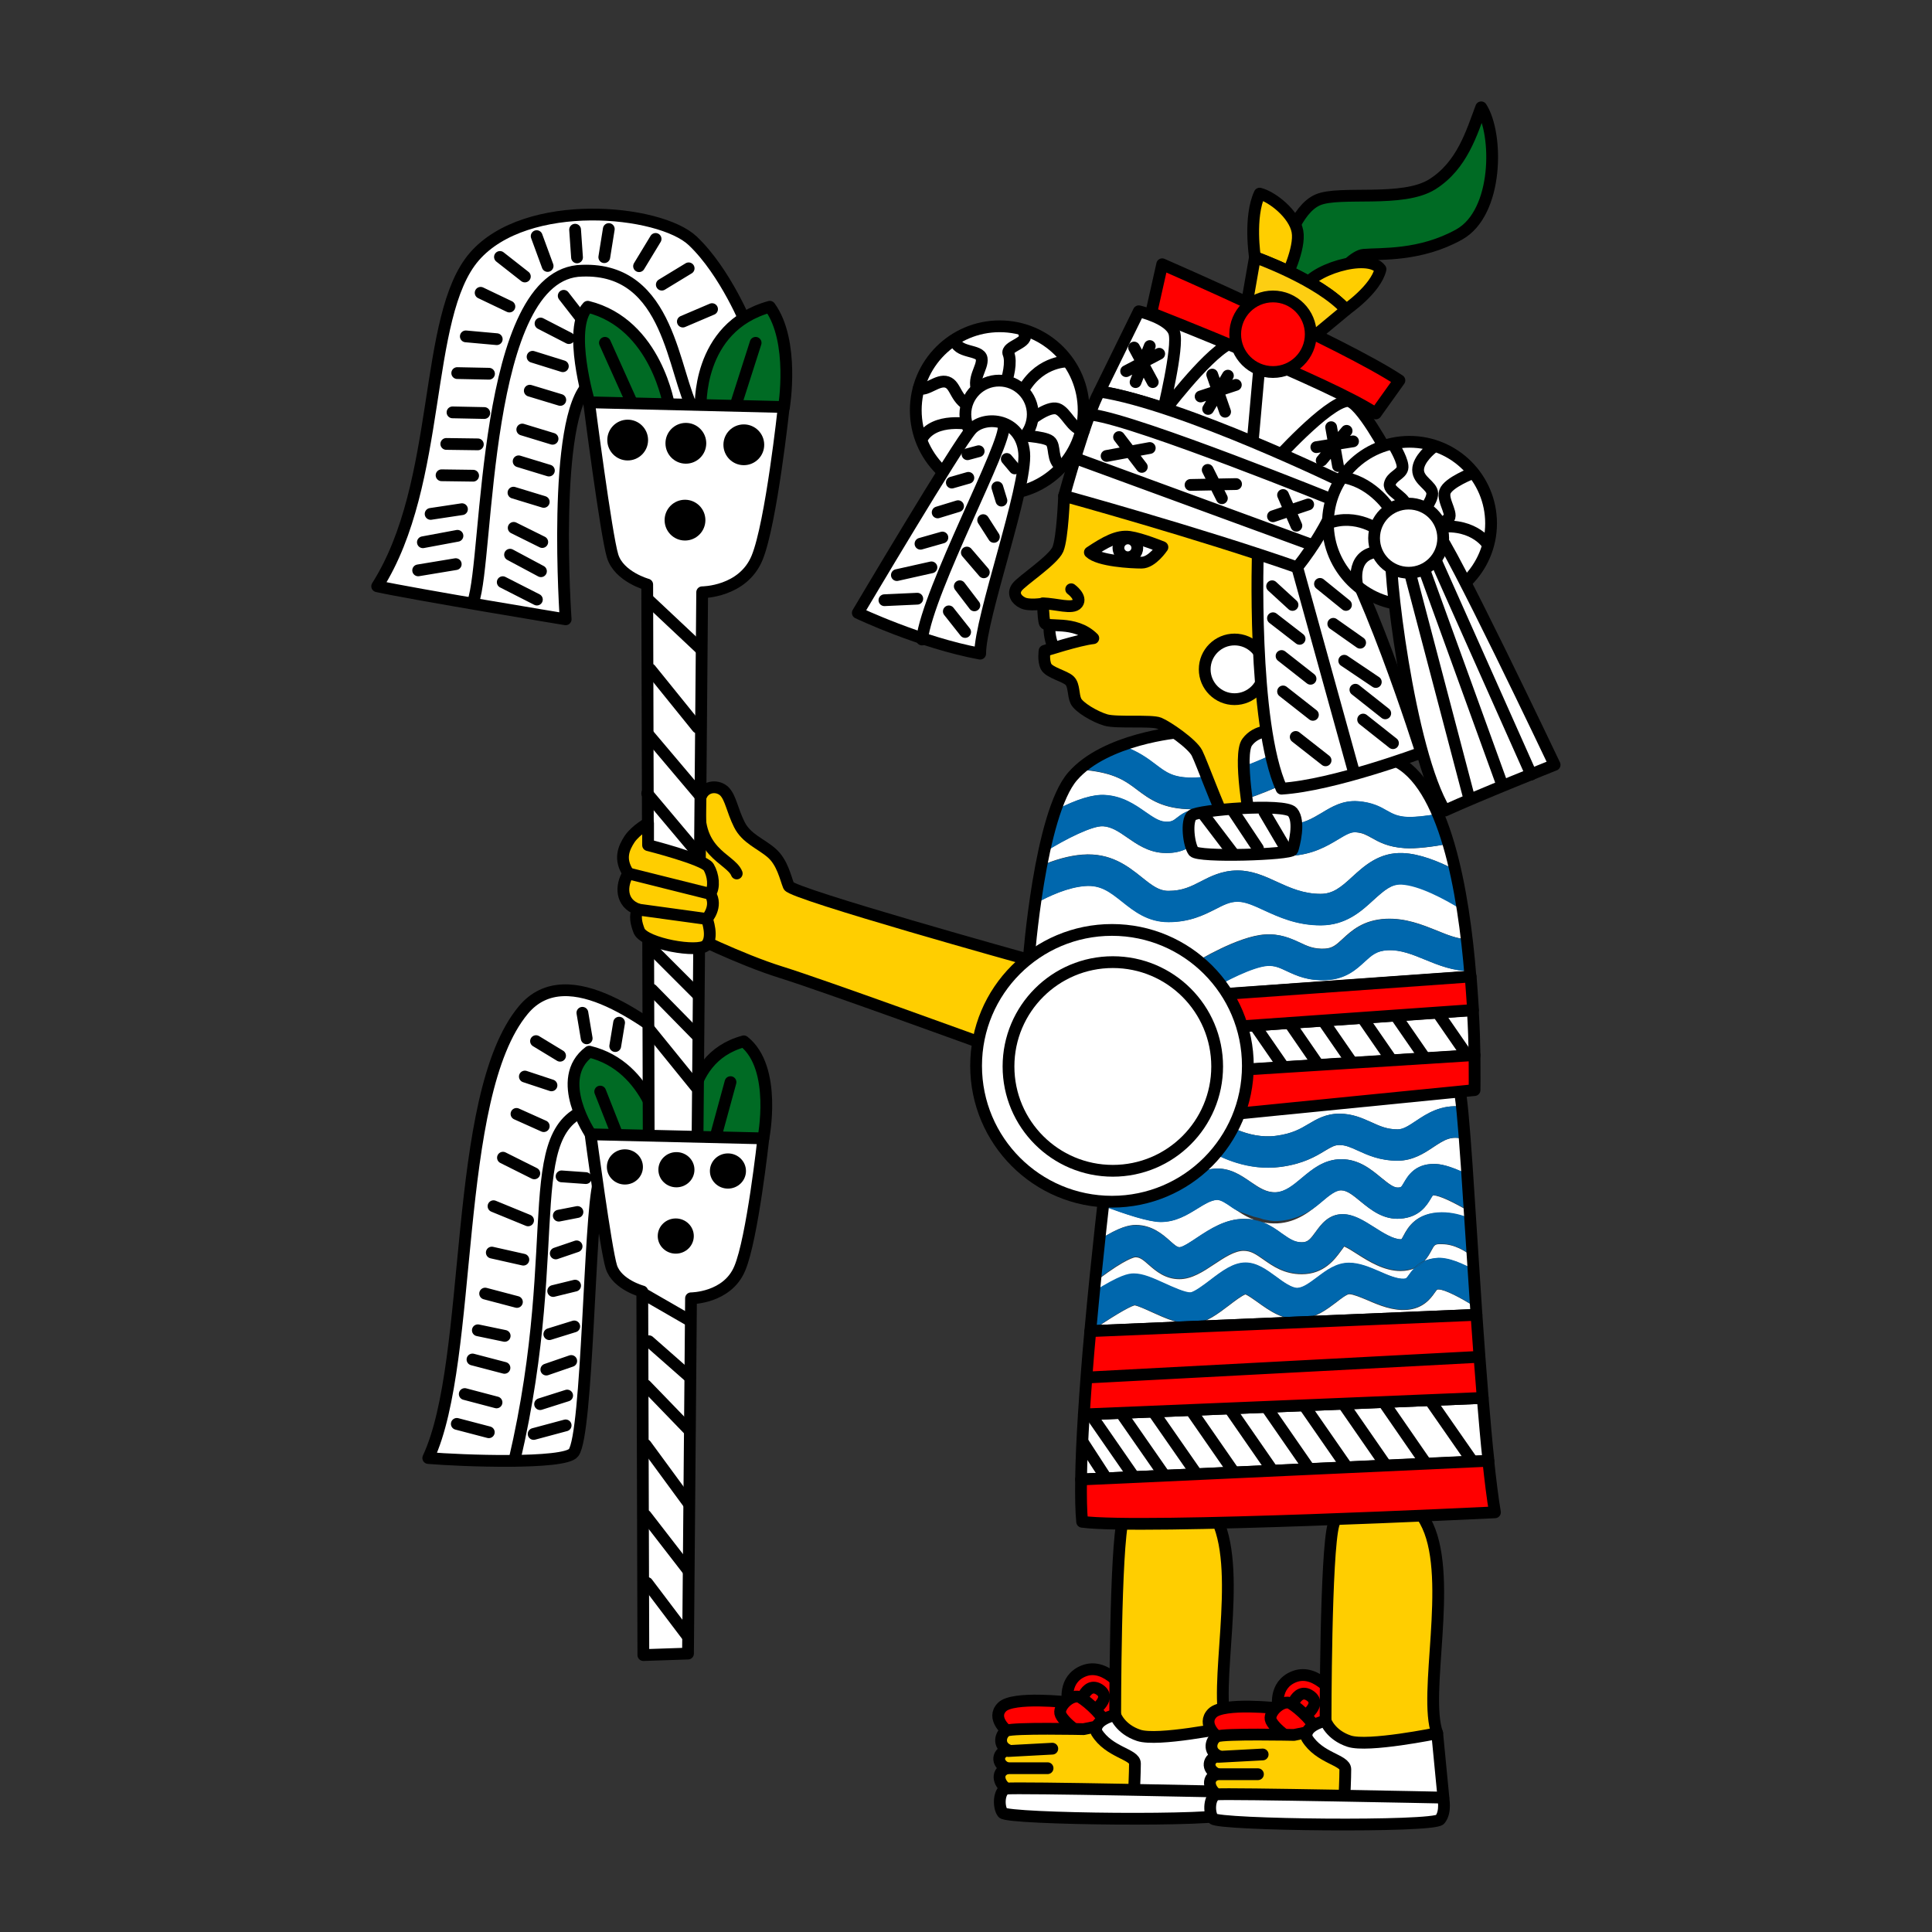 <svg version="1.1" id="Calque_1" xmlns="http://www.w3.org/2000/svg" x="0" y="0" viewBox="0 0 900 900" style="enable-background:new 0 0 900 900" xml:space="preserve"><rect x="0" y="0" width="900" height="900" fill="#333333" stroke="none"/><style>.st0{fill:#fff}.st1{fill:#0067ad}.st2,.st3,.st4,.st6,.st8{fill:none;stroke:#000;stroke-width:5.485;stroke-linecap:round;stroke-linejoin:round}.st3,.st4,.st6,.st8{fill:#fff}.st4,.st6,.st8{fill:#006b24}.st6,.st8{fill:#ffce00}.st8{fill:red}</style><path class="st0" d="M531.8 408.6c5.1 4.1 8.2 6.4 12.5 6.4 6.4 0 10.4-2 15.1-4.4 4.6-2.4 9.9-5.1 17.1-5.1 6.9 0 12.8 2.7 18.4 5.3 6 2.8 12.2 5.6 20.3 5.6 5.7 0 9.4-3 14.8-8 5.6-5.1 12.6-11.5 23.6-11 7.6.3 16.4 3.8 24.2 7.7-1-4.1-2-8.1-3.1-12-7.4 1.4-15.2 2.4-20.4 2-7.8-.5-12-2.9-15.4-4.8-2.6-1.4-4.1-2.3-7.4-2.6-2.4-.2-4.5 1-8.3 3.4-5 3-11.8 7.1-22.3 7.6-11.2.5-23.4-2.7-32.2-5.1-3.7-1-8.3-2.2-9.8-2.2-.3 0-.4 0-1.8 1.1-2.6 2-7 5.4-15.6 4.8-6.9-.5-12-4.1-16.5-7.2-3.8-2.7-7.2-5-11.2-5.2-4.8-.3-17 5.6-27.6 12.2-.4 2-.8 4.1-1.2 6.1 6.1-2.6 12.7-4.6 19.2-5.1 13.2-1 21.2 5.4 27.6 10.5zM555.3 362.3c20.2 0 49.7-17 52.4-18.6.1 0 .6-.4 1.5-1-23.3-3.3-40.7-.8-40.7-.8l-19-.7s-13.2 1.1-27 6.2c7.6 2.6 12.1 6 16.1 9 4.8 3.5 8 5.9 16.7 5.9z"/><path class="st0" d="M514.8 370.4c8.1.5 13.9 4.6 18.6 7.8 3.5 2.4 6.3 4.4 9.2 4.6 3 .2 3.8-.4 5.6-1.8 2.1-1.6 5.3-4.1 10.7-4.1 3.4 0 7.7 1.1 13.6 2.7 8.4 2.2 18.8 5 27.8 4.6 6.7-.3 10.9-2.9 15.4-5.5 4.6-2.8 9.8-6 16.9-5.4 6.6.5 10.4 2.6 13.5 4.4 2.7 1.5 4.7 2.6 9.1 2.9 3.4.2 8.8-.4 14.6-1.4-5.1-12-11.7-21.1-20.1-24.9-7-3.2-14-5.6-20.8-7.5l-13 9.1c-.1.1-.3.2-.4.3-1.4.8-34.9 20.8-60.1 20.8-13.7 0-20-4.8-25.6-9-5.4-4.1-10.5-8-24.8-9.3-.6-.1-1.2-.2-1.8-.4-1.2 1.1-2.3 2.2-3.4 3.4-3.1 3.5-5.8 9.1-8.1 15.8 9.9-5.2 17.5-7.5 23.1-7.1zM639.9 419.2c-5.8 5.3-12.9 11.8-24.6 11.8-11.3 0-19.7-3.9-26.4-7-4.6-2.2-8.7-4-12.3-4-3.7 0-6.5 1.5-10.4 3.5-5.2 2.7-11.8 6-21.8 6-9.7 0-16-5.1-21.6-9.5-5.5-4.4-9.9-7.9-17.3-7.3-7.9.6-16.4 4.4-23.2 8.2-2.1 14.7-2.9 26.2-2.9 26.2l25.6 20.6 180.2-12.8c-.1-.8-.1-1.7-.2-2.6-8 .1-15-2.7-21.2-5.3-5.9-2.4-11.4-4.6-17.3-4.4-5.3.3-7.5 2.3-10.9 5.4-3.7 3.4-8.6 8-17.6 8.5-8.7.5-14.2-2.1-18.7-4.2-3.4-1.6-5.6-2.6-9-2.4-6.7.4-19.9 7.2-26.7 11.4-3.4 2.1-7.9 1-10.1-2.4s-1.1-7.9 2.4-10.1c2.1-1.3 20.9-12.7 33.3-13.5 7.1-.5 12.1 1.9 16.2 3.7 3.7 1.8 6.7 3.1 11.7 2.9 3.5-.2 5.2-1.6 8.4-4.6 4-3.7 9.5-8.8 20.1-9.3 9.2-.4 16.8 2.7 23.6 5.4 5 2.1 9.5 3.9 14.2 4.1-.5-4.6-1.2-9.2-1.9-13.7-8.6-5.3-20.5-11.6-28.5-12-4.7 0-7.9 2.7-13.1 7.4z"/><path class="st1" d="M653.6 397.4c-11-.5-18 5.9-23.6 11-5.4 5-9.1 8-14.8 8-8 0-14.3-2.9-20.3-5.6-5.7-2.6-11.6-5.3-18.4-5.3-7.2 0-12.5 2.7-17.1 5.1-4.6 2.4-8.6 4.4-15.1 4.4-4.3 0-7.4-2.3-12.5-6.4-6.4-5.1-14.4-11.4-27.5-10.4-6.5.5-13.1 2.5-19.2 5.1-1.2 6.1-2.1 12.1-2.9 17.7 6.8-3.8 15.4-7.6 23.2-8.2 7.4-.6 11.7 2.9 17.3 7.3 5.6 4.5 12 9.5 21.6 9.5 10 0 16.5-3.4 21.8-6 3.9-2 6.8-3.5 10.4-3.5 3.7 0 7.7 1.9 12.3 4 6.8 3.1 15.2 7 26.4 7 11.7 0 18.9-6.5 24.6-11.8 5.2-4.7 8.3-7.4 13.1-7.2 8 .4 19.9 6.6 28.5 12-1-6.4-2.2-12.7-3.6-18.8-7.7-4.2-16.6-7.6-24.2-7.9z"/><path class="st1" d="M513.9 384.9c4 .3 7.3 2.6 11.2 5.2 4.5 3.1 9.6 6.7 16.5 7.2 8.6.6 12.9-2.7 15.6-4.8 1.4-1.1 1.5-1.1 1.8-1.1 1.5 0 6.1 1.2 9.8 2.2 8.8 2.4 21 5.6 32.2 5.1 10.4-.5 17.3-4.6 22.3-7.6 3.9-2.3 6-3.5 8.3-3.4 3.3.2 4.8 1.1 7.4 2.6 3.4 1.9 7.6 4.3 15.4 4.8 5.3.3 13.1-.7 20.4-2-1.5-5-3.1-9.7-4.9-14-5.7 1-11.2 1.6-14.6 1.4-4.4-.3-6.4-1.4-9.1-2.9-3.1-1.8-6.9-3.9-13.5-4.4-7.1-.5-12.3 2.6-16.9 5.4-4.5 2.7-8.6 5.2-15.4 5.5-9 .4-19.4-2.4-27.8-4.6-5.9-1.6-10.2-2.7-13.6-2.7-5.3 0-8.6 2.4-10.7 4.1-1.8 1.4-2.6 2-5.6 1.8-2.9-.2-5.7-2.2-9.2-4.6-4.7-3.3-10.5-7.3-18.6-7.8-5.6-.4-13.2 1.9-23.1 7-2 6-3.8 12.8-5.3 19.8 10.3-6.5 22.6-12.5 27.4-12.2zM637.8 340.5c3.3-2.3 4.1-6.9 1.8-10.2-2.3-3.3-6.9-4.1-10.2-1.8 0 0-15.3 10.7-20.2 14.2 6.2.9 12.8 2.2 19.7 4.1l8.9-6.3z"/><path class="st1" d="M529.8 367.9c5.6 4.2 11.9 9 25.6 9 25.1 0 58.7-19.9 60.1-20.8.1-.1.3-.2.4-.3l13-9.1c-6.8-1.9-13.5-3.2-19.7-4.1-.9.6-1.4 1-1.5 1-2.6 1.5-32.1 18.6-52.4 18.6-8.8 0-12-2.4-16.7-6-3.9-3-8.5-6.4-16.1-9-6.9 2.5-13.9 6.1-19.4 10.9.6.2 1.2.4 1.8.4 14.3 1.4 19.4 5.3 24.9 9.4zM645.7 428.1c-10.6.5-16.1 5.6-20.1 9.3-3.3 3.1-4.9 4.4-8.4 4.6-5 .3-8-1.1-11.7-2.9-4-1.9-9-4.2-16.2-3.7-12.4.8-31.2 12.2-33.3 13.5-3.4 2.1-4.5 6.6-2.4 10.1 2.1 3.4 6.6 4.5 10.1 2.4 6.8-4.2 20-10.9 26.7-11.4 3.4-.2 5.6.8 9 2.4 4.5 2.1 10 4.7 18.7 4.2 9-.5 13.9-5.1 17.6-8.5 3.4-3.1 5.6-5.2 10.9-5.4 6-.3 11.5 2 17.3 4.4 6.2 2.5 13.2 5.4 21.2 5.3-.4-4.8-.9-9.7-1.5-14.7-4.6-.3-9.1-2.1-14.2-4.1-6.9-2.8-14.6-5.9-23.7-5.5z"/><path class="st2" d="M649.6 354.2c-40.2-18.3-81.2-12.4-81.2-12.4l-19-.7s-34.4 2.9-49.7 20.5c-15.4 17.6-20.5 85.6-20.5 85.6l25.6 20.6L685 455c-3.2-40.2-12-90.2-35.4-100.8z"/><path class="st3" d="m546.5 140-19 57 91.4 35.8 17.6-52.6z"/><path class="st4" d="M598.5 116.5s5.1-19 15.4-23.4c10.2-4.4 39.5 1.5 53.4-7.3C681.2 77 685.6 61.7 690 50c8 12.4 8 49-10.2 59.2s-36.6 8.8-44.6 9.5c-8 .7-25.6 26.3-25.6 26.3l-19-8.8 7.9-19.7z"/><path class="st3" d="M490.2 288.4c-3.7 4.4 1.5 16.1 1.5 16.1l23.4.7-4.4-19.7s-16.8-1.5-20.5 2.9zM522.6 482l23 18.5 141.3-8.9c-.1-5.9-.3-13.1-.8-21L522.6 482z"/><path d="m511.1 544.9 6 2.4 2-3.7c-2.7.4-5.4.8-8 1.3z" style="fill:none"/><path class="st1" d="M499 539.9c-3.7-1.6-8 .1-9.6 3.8-.7 1.6-.8 3.4-.3 5 6.9-1.2 14.4-2.5 22-3.8-4.1-1.6-8.2-3.3-12.1-5z"/><path class="st6" d="M479.3 447.1s-110.4-30.7-111.9-34.4-2.9-11-8-15.4-11.7-6.6-15-13.2-4-12.4-6.9-15.4c-2.9-2.9-8.8-2.9-11 2.2-2.2 5.1-14.6 15.4-14.6 15.4l8 48.3s24.9 12.4 43.9 18.3 95.1 33.6 95.1 33.6l20.4-39.4z"/><path class="st2" d="M343.2 406.9c-2.9-7.3-20.5-9.5-16.8-35.8"/><path class="st3" d="M348.3 152.4s-10.2-25.6-25.6-40.2-77.5-20.5-101.7 7.3-14.6 105.3-45.3 153.6c16.8 3.7 87.8 15.4 87.8 15.4s-6.6-94.3 11-109.7c17.6-15.4 57.8 55.6 57.8 55.6l16-82z"/><path class="st2" d="M323.5 191.9c-10.2-17.6-11-67.3-52.3-65.8-46.8.7-43.5 134.6-50.8 154.3M194.8 265.7l17.5-2.9M197 252.6l16.1-3M200.6 239.4l14.6-2.2M205.7 221.4l14.7.2M207.9 206.8l14.7.2M210.8 192.1l14.8.3M213 173.8l14.8.3M217 156.7l14.4 1.3M223.9 136.4l13.4 6.4M232.9 119.7l11.6 9.1M250.1 279.3l-15.9-8.1M252 266.1l-14.4-7.7M252.6 252.5l-13.3-6.6M253.3 233.8l-14.1-4.3M255.7 219.2l-14.1-4.3M257.4 204.4l-14.1-4.3M261 186.3l-14.2-4.3M262.2 170.6l-14.1-4.4M265 157.5l-13.2-6.8M271.7 149.5l-9.1-11.7M250 110l5.1 13.9M267.9 107l.9 12.9M283.6 106.7l-2.1 13.1M305.4 111.3l-7.7 12.7M320.8 125l-12.5 7.6M331.7 144l-13.6 5.8M279.8 567.3 298 597M341.5 559.3l-5.7 31.4"/><path class="st3" d="M337.5 553.2s-3.2-52.6-18.4-63.7c-15.2-11.1-54.4-44.1-75.3-19-33.6 40.2-22.8 162.7-44.3 208.7 15.2 1.3 63.6 3.1 67.7-2.5 6.6-8.8 7.3-109.7 11.7-125.8 13.6-15.5 58.6 2.3 58.6 2.3z"/><path class="st2" d="M320.2 590.8c-11-14.3-3.6-81.7-39.8-75.7-41.1 6-16.1 60-40.8 165.4M222.6 619.7l12.5 2.6M226 602.6l14.8 3.9M220.1 633.3l14.9 3.9M216.5 649.4l14.8 3.9M212.8 663.3l14.9 3.9M263.5 664l-14.9 4M264.2 650.1l-12.6 4M266.1 634l-11.6 4M267.5 617.9l-11.6 3.6M267.9 598.9l-10.2 2.5M268.6 580.6l-9.7 3.3M269 564.6l-8.7 1.7M272.9 548.8l-11.3-.8M229.1 583.5l14.7 3.3M229.9 561.9l16.1 6.6M240.6 518.9l12.7 5.7M244.5 501.5l12.4 4.1M249.7 485l11.2 6.8M248.9 546.6l-14.6-7.3M288.4 476.4l-1.8 10.9M271.3 471.8l2 11.9M295 522l-5.3 12.1M310.1 532.3l-11.3 6.7M321.9 547.8l-11.3 6.6"/><path class="st3" d="M624.8 226.2s-73.9-38-112.6-43.9l18.3-37.3s14.3 3.3 16.5 9.9c2.2 6.6-5.5 37.7-5.5 37.7s19.7-26.3 30.7-32.2c2.9-.7 14.6 8.8 14.6 8.8l-3.7 41.7 10.2 4.4s24.9-27.8 34.4-28.5c5.9 0 19 24.9 19 24.9l-13.9 19.7-8-5.2z"/><path class="st2" d="m529 178 6.6-16.8M528.3 161.9 537 178M524.6 172.9l15.4-8.1M562.8 190.5 572 175M564.7 174.5l6 17.3M559.3 184.7l16.4-5.4M615.7 214.5l11.6-13.8M620.1 199l3.2 18.1M613.2 208.3l17.1-2.7M303.7 502l18.3 27"/><path class="st6" d="M495.7 231s-.7 19.7-2.9 24.9c-2.2 5.1-16.8 14.6-19 17.6-2.2 2.9-.4 5.9 2.6 7.3 2.9 1.5 9.5.4 9.5.4s0 5.9.7 8.8 13.9-1.5 22.7 7.3c-6.6.7-22.7 5.9-22.7 5.9s-.7 4.4.7 7.3c1.5 2.9 8.8 4.4 11 6.6 2.2 2.2 1.5 6.6 2.9 9.5s8.8 7.3 13.9 8.8c5.1 1.5 21.2 0 24.9 1.5 3.7 1.5 15.4 9.5 17.6 13.9 2.2 4.4 10.2 26.3 13.2 31.4 2.9 5.1 11.7 1.5 11.7 1.5s-5.9-32.2-1.5-38c4.4-5.9 11.7-5.1 11.7-5.1l4.4-80.4-69.6-33.2-31.8 4z"/><path class="st2" d="M499 274.5s5.1 3.7 2.9 6.6c-2.2 2.9-10.2 0-16.1 0"/><circle class="st3" cx="575.1" cy="311.8" r="13.9"/><path class="st3" d="M507.7 257.3c7.2-4.8 12.9-8 18.5-7.2 5.6.8 15.3 4.8 15.3 4.8s-4.8 7.2-9.7 7.2c-4.8 0-20-.8-24.1-4.8z"/><circle class="st2" cx="525.4" cy="255.2" r="4.4"/><path class="st3" d="M586 255.5s-2.9 81.2 11 111.9c24.1-1.5 65.1-16.8 65.1-16.8s-27.1-86.3-46.8-110.4C595.5 216 586 255.5 586 255.5z"/><path class="st2" d="m630.6 359.3-26.3-95M592.6 273.1l9.5 8.7M593 288l12.4 9.6M597 305.6l13.5 10.6M597.7 322.1l13.9 10.9M603.6 343.3l13.9 10.9M614.9 272l12.1 9.8M621.1 290.6l12.5 8.8M626.2 307.8l14.7 9.9M635 335.2l13.9 11M631.4 321.3l13.9 11"/><path class="st3" d="M604.3 264.3C558.2 248.2 495.7 231 495.7 231s10.6-38.4 16.5-48.6c38.8 5.9 113.7 42.4 113.7 42.4s-4.8 18.3-21.6 39.5z"/><path class="st2" d="M509.2 193.3c21.2 2.9 113.4 40.2 113.4 40.2M501.9 213.8 611.6 254M515.5 212.4l20.1-3.7M521.3 203.6l10.6 13.9M593 240.5l16.4-5.5M597.7 230.6l6.2 14.3M554.6 225.9l21.2-.4M562.6 218.9l6.6 13.2"/><circle class="st3" cx="656.6" cy="243.8" r="38"/><path class="st2" d="M618.6 243.8c13.5-5.1 24.5 3.7 24.5 3.7s17.6 10.2 1.5 9.5c-16.1-.7-12.4 15.4-12.4 15.4M627 222.6c13.2 2.9 20.5 14.6 20.5 14.6M649.6 208s4.4 7.3 3.7 10.2c-.7 2.9-5.1 3.7-5.9 7.3s8.8 6.6 7.3 11M667.2 208.7s-6.6 5.1-6.6 10.2 6.6 7.3 6.6 11-5.1 9.5-5.1 9.5M673.8 242.3c4.4-1.5-2.2-8.8-.7-13.2 1.5-4.4 13.2-8.8 13.2-8.8M667.2 246c18.3-3.7 25.6 7.3 25.6 7.3"/><path class="st3" d="M673.1 377.6C656.2 349.8 646 262.1 648.2 254s16.1-9.5 21.2-5.9 54.8 108.2 54.8 108.2-35.1 14-51.1 21.3z"/><path class="st2" d="m699.4 364.5-42.4-117M684 370.3l-29.2-111.1M665.7 254l47.6 106.8"/><circle class="st3" cx="656.2" cy="250.7" r="16.1"/><path class="st3" d="M555.3 379.8c-2.9 2.6-1.5 13.9.7 16.8 2.2 2.9 45.3 1.5 46.1-.7.7-2.2 3.7-13.2 0-17.6-3.6-4.3-43.9-1-46.8 1.5z"/><path class="st2" d="m560.4 379.1 13.9 18.3M574.3 377.6l11.7 17.6M589 378.4l9.5 16.1"/><circle class="st3" cx="465.7" cy="191.1" r="39.1"/><path class="st2" d="M429.5 204.3c5.9-10.2 22.7-6.6 22.7-6.6s8.8-5.1.7-8c-8-2.9-7.3-10.2-11.7-11.7s-9.5 4.4-13.2 2.9M444.9 158.2c.7 6.6 11.7 4.4 12.4 8.8.7 4.4-5.1 9.5-1.5 16.1M477.1 155.3c2.9 4.4-8.8 5.9-7.3 9.5s0 11-2.2 16.1M475.6 183.8c7.3-15.4 21.2-15.4 21.2-15.4M479.3 196.3s8.8-7.3 13.2-5.9c4.4 1.5 6.6 9.5 12.4 10.2M474.1 202.8s12.1.4 15 2.6.4 9.1 5.5 12.1"/><circle class="st3" cx="465.4" cy="193" r="15.7"/><path class="st3" d="M452.6 199.9c-6.2 6.6-53 85.6-53 85.6s29.3 13.9 57 19c0-16.8 21.9-77.5 20.5-93.6-1.5-16.1-18.3-17.6-24.5-11z"/><path class="st2" d="M429.5 297.9c2.9-23.4 39.9-92.1 38-99.5M412 279.6l15.3-.7M417.8 267.9l16.1-3.6M428.8 253.3l10.2-2.9M436.8 238.7l9.5-2.9M449.6 294.4l-7.6-9.6M453.9 282l-6.8-8.9M458.3 266.6l-7.9-9.2M463 250.1l-5-7.8M443.4 224.8l7.7-2.2M464.6 227l1.9 6.2M469 213.8l3.7 4.4M450.7 211.6l5.2-1.4"/><path class="st6" d="M627 144.3c-12.4-13.9-42.4-24.5-42.4-24.5s-2.9-18.6 2.2-29.6c5.9 1.5 16.1 9.5 17.6 17.6 1.5 8-5.9 22.7-5.9 22.7s6.6 13.2 8.8 4.4 30-17.6 35.8-9.5c-2.2 9.4-16.1 18.9-16.1 18.9z"/><path d="m584.6 119.8-4.4 25.2 29.3 13.9 17.6-14.6c-12.6-13.9-42.5-24.5-42.5-24.5z" style="fill:#fdce12;stroke:#000;stroke-width:5.485;stroke-linecap:round;stroke-linejoin:round"/><path class="st8" d="m541.4 123.1-5.1 22.7s84.1 32.9 104.6 46.8l11-15.4c-26.4-17.5-110.5-54.1-110.5-54.1z"/><circle class="st8" cx="593" cy="155.7" r="17.6"/><path class="st4" d="M321.3 531s-5.3-37.7 25.2-45.9c15.7 12.4 9.1 45.2 9.1 45.2l-57.7 18.9-22.7-20.8s-17.6-25.8-.7-38.5c28.6 6.9 33.8 40.4 33.8 40.4l13 .7z"/><path class="st2" d="m279.6 508.5 10.1 25.6M340.3 504.1l-8 29.3"/><path class="st4" d="M326.4 190.4s-2.2-38 32.2-47.5c11.7 16.1 6.6 46.8 6.6 46.8l-65.1 21.9-25.6-24.1s-10.2-34.4-.7-44.6c32.2 8 38 46.8 38 46.8l14.6.7z"/><path class="st2" d="m281.8 159.7 16.1 35.8M352 159.7l-11 34.4"/><path class="st3" d="m301.5 272.3.7 261.8 22.7.7 2.2-258.9s19 0 25.6-16.1c6.6-16.1 12.4-70.2 12.4-70.2l-90.7-2.2s8 62.2 11 71.7c3 9.6 16.1 13.2 16.1 13.2z"/><circle cx="292.4" cy="205" r="9.5"/><circle cx="319.5" cy="206.5" r="9.5"/><circle cx="319.1" cy="242.3" r="9.5"/><circle cx="346.5" cy="207.2" r="9.5"/><path class="st2" d="m302.3 479.3 21.9 27M303.7 461l21.2 21.6M303 441.3l21.9 21.9M301.5 369.6l22.7 27M302.3 342.5l24.1 28.5M303 311.8l21.9 27.1M301.5 278.9l24.9 23.4"/><path class="st6" d="M301.9 383.5v10.2s26 6.6 28.2 10.2c2.2 3.7 2.9 9.5.7 12.4 3.7 5.9-1.5 11.7-1.5 11.7s3.3 8.8-.4 12.4-28.2-.7-31.1-6.6c-1.5-3.7-2.2-7.3-.7-10.2-8-2.9-8-11-4.4-16.8-4.4-6.6-2.2-11.7.7-16.1 3.1-4.3 8.5-7.2 8.5-7.2z"/><path class="st2" d="m292.8 406.9 38 9.5M297.2 423.7l32.1 4.4"/><path class="st3" d="m299.2 601.6.5 169.4 20.8-.7 1.4-165.5s16.9 0 22.7-13.9c5.9-13.9 11-60.6 11-60.6l-80.5-1.9s7.1 53.6 9.7 61.8c2.7 8.3 14.4 11.4 14.4 11.4z"/><ellipse cx="291.1" cy="543.6" rx="8.4" ry="8.2"/><ellipse cx="315.1" cy="544.9" rx="8.4" ry="8.2"/><ellipse cx="314.8" cy="575.8" rx="8.4" ry="8.2"/><ellipse cx="339.1" cy="545.5" rx="8.4" ry="8.2"/><path class="st2" d="m299.2 602.4 21 12.1M302.3 624.8l18.3 16.1M300.8 645.3l20.5 21.2M300.8 673.1l19.8 27M300.8 706l19.8 25.6M301.5 737.4l18.3 24.2M597 471.2l21.2 30.8M581.6 473.4l21.2 30.7M612.4 469.8l21.2 30.7M630.6 468.3l21.2 30.7M645.3 466.1l21.2 30.7M664.3 463.9l21.2 30.7"/><path class="st1" d="M517.1 547.3c-2-.8-4-1.5-6-2.4-7.5 1.3-15.1 2.6-22 3.8.6 2 2 3.7 4.1 4.6 3.9 1.7 12 5.2 20.7 8.5.8-6.8 1.2-10.8 1.2-10.8l2-3.7z"/><path class="st0" d="M666.8 582.6c-.7 1.3-1.7 3.1-3.2 4.8 1.8-.8 3.9-1.3 6.6-1.3 2.8 0 7.4.6 16.3 5.4-.1-2-.3-4-.4-6-3.4-2.7-8.6-5.9-14.4-5.9-3.3-.1-3.4.2-4.9 3zM667.5 556.8c-.3.3-.7 1-1 1.5-1.8 3.1-5.2 8.8-14.2 9.4-8 .6-13.8-4.2-18.5-8-3.4-2.8-6.3-5.2-9.1-5.2-2.7 0-5.6 2.5-9.1 5.4-5 4.2-11.3 9.5-20.5 10-2.4.1-4.7-.1-6.8-.5 3.5 1.4 6.3 3.4 8.8 5.2 3.7 2.6 5.9 4.1 9.3 4.1 2.7 0 3.9-1.3 6.5-4.9 2.4-3.3 5.9-8.2 12.5-8.2 5 0 9.7 2.9 14.6 6 4.2 2.7 9 5.7 12.5 5.7h.3c.3-.4.7-1.1 1-1.7 2-3.8 5.9-10.7 17.7-10.7 4.9 0 9.4 1.2 13.3 2.9-.1-1.1-.1-2.2-.2-3.3-7.5-4.5-14.2-7.6-16.7-7.6-.2-.1-.3-.1-.4-.1zM667.7 534.4c-4.2 2.8-9.5 6.3-16.6 6.3-8.2 0-13.9-2.6-18.5-4.7-3.3-1.5-5.7-2.6-8.6-2.6-2.2 0-3.6.8-6.8 2.7-4.3 2.6-10.1 6.1-20.7 7.5-15 1.9-27.8-4.4-33.2-7.6-2.3.4-22.4 3.8-44.2 7.6l-2 3.7c10.8 4.2 20.5 7.3 23.7 7.3 2.9 0 5.9-1.9 9.4-4 4.4-2.7 9.3-5.7 15.7-6.2 7-.5 12.1 3 16.6 6.1 4 2.7 7.5 5.1 12 4.9 4.4-.3 7.9-3.2 11.9-6.6 4.9-4.1 10.5-8.8 18.5-8.8 8.1 0 13.8 4.7 18.4 8.5 3.7 3 6.1 4.9 8.1 4.7 1.3-.1 1.3-.1 2.6-2.2 1.8-3.1 5.1-8.8 14-8.8 2.7 0 7 .6 15.6 4.9-.4-5.9-.8-11.4-1.2-16.3-6.3-2-9.5.2-14.7 3.6zM569.1 522.4c.1.1 11.9 8.5 25.4 6.7 7.6-1 11.4-3.3 15.1-5.5 3.7-2.2 8-4.8 14.4-4.8 6 0 10.6 2.1 14.7 3.9 3.9 1.8 7.3 3.4 12.4 3.4 2.6 0 4.9-1.5 8.5-3.9 5.1-3.4 11.7-7.8 21.4-6.7-.5-4.7-1-7.9-1.4-9.2-3.7-11-82.6-6.6-82.6-6.6l-62.2 13.9-7.2 13.6 35.9-6.1c2-.4 4.1.1 5.6 1.3zM542.4 597.9c3.7 1.7 9.9 4.5 12.2 4.3 1.8-.2 6.6-3.8 9.2-5.8 5.5-4.2 10.6-8.1 16.4-8.1 5.3 0 9.8 3.3 14.2 6.5 3.3 2.4 7.5 5.4 10.1 5.3 2.8-.2 5.9-2.5 9.1-5 4.2-3.1 8.9-6.7 14.8-6.7 4.8 0 9.6 2 14.2 4 4 1.7 8.5 3.6 11.5 3.4 1-.1 1-.1 2.3-1.9.6-.8 1.4-1.9 2.4-3-1.7.7-3.8 1.2-6.3 1.2-7.8 0-14.8-4.4-20.3-7.9-1.8-1.2-4.4-2.8-6-3.5-.4.5-1 1.3-1.4 1.9-3 4.1-8 11-18.4 11-8.2 0-13.5-3.8-17.8-6.8-3.7-2.6-5.9-4.1-9.3-4.1-4.2 0-9 3.2-13.7 6.3-5.1 3.4-10.4 6.9-16.2 6.9-6.6 0-11-3.8-14.2-6.6-2.9-2.6-4.3-3.6-6.3-3.6-.3 0-4.4.6-17 10.1-.6.5-1.2 1-1.9 1.4-.1 1.6-.3 3.2-.5 4.9 12.1-7.7 16-8.3 18.6-8.3 4.3-.4 9 1.7 14.3 4.1zM669.5 600.8c-.3.2-.8 1-1.2 1.5-1.8 2.6-5.3 7.3-12.9 7.9-6.6.5-12.9-2.1-18.4-4.5-3.1-1.3-6.7-2.8-8.5-2.8-1.1 0-4.3 2.4-6 3.8-4.4 3.3-9.7 7.4-16.8 7.9-8 .6-14.6-4.2-19.9-8-1.8-1.3-4.4-3.1-5.6-3.6-1.6.5-5.3 3.3-7.5 5-5.3 4-10.7 8.2-16.6 8.7-6.2.6-13.1-2.5-19.7-5.5-2.6-1.2-6.3-2.9-7.9-3.1-2.9.8-11.3 5.9-20.1 12l179.4-7.6c-.1-1.1-.1-2.3-.2-3.4-7-4.5-14.6-8.4-17.4-8.4-.4 0-.6 0-.7.1zM545 578c2.1 1.9 3.4 3 4.5 3 1.5 0 5.7-2.8 8.2-4.5 5.9-3.9 13.2-8.7 21.8-8.7 1.7 0 3.3.1 4.7.4-4.1-1.5-7.3-3.8-10.1-5.7-2.9-2-5.4-3.7-7.2-3.6-2.8.2-5.7 2-9.1 4.1-4.7 2.9-10.1 6.2-17 6.2-5.6 0-16.6-3.6-26.8-7.5-.5 4.2-1.1 9.6-1.7 15.7 9.2-5.9 13.8-6.8 16.9-6.8 7.5.1 12.3 4.3 15.8 7.4z"/><path class="st1" d="M584.2 568.2c1.4.5 2.8 1 4.3 1.2-1.4-.5-2.8-.9-4.3-1.2zM663.5 587.4c-2 .9-3.5 2.1-4.7 3.3 2-.8 3.5-2 4.7-3.3zM563.2 536c5.4 3.3 18.2 9.6 33.2 7.6 10.6-1.4 16.5-4.9 20.7-7.5 3.2-1.9 4.6-2.7 6.8-2.7 2.9 0 5.3 1.1 8.6 2.6 4.6 2.1 10.2 4.7 18.5 4.7 7.1 0 12.4-3.5 16.6-6.3 5.1-3.4 8.4-5.6 14.6-3.7-.5-6-.9-11.2-1.3-15.2-9.7-1.1-16.3 3.3-21.4 6.7-3.6 2.4-6 3.9-8.5 3.9-5 0-8.4-1.6-12.4-3.4-4.1-1.9-8.6-3.9-14.7-3.9-6.4 0-10.6 2.6-14.4 4.8-3.7 2.2-7.5 4.5-15.1 5.5-13.6 1.8-25.3-6.6-25.4-6.7-1.6-1.2-3.6-1.6-5.6-1.3l-35.9 6.1-8.6 16.3c22-3.7 42-7.1 44.3-7.5z"/><path class="st1" d="M667.9 542.2c-8.9 0-12.2 5.7-14 8.8-1.2 2.1-1.2 2.1-2.6 2.2-2.1.1-4.5-1.7-8.1-4.7-4.6-3.8-10.3-8.5-18.4-8.5-8 0-13.6 4.7-18.5 8.8-4.1 3.4-7.6 6.3-11.9 6.6-4.6.3-8-2.1-12-4.9-4.5-3.1-9.7-6.6-16.6-6.1-6.4.5-11.3 3.5-15.7 6.2-3.5 2.2-6.5 4-9.4 4-3.2 0-12.8-3.2-23.7-7.3l-1.9 3.7s-.5 4-1.2 10.8c10.3 3.9 21.3 7.5 26.8 7.5 7 0 12.3-3.3 17-6.2 3.4-2.1 6.3-3.9 9.1-4.1 1.8-.1 4.4 1.6 7.2 3.6 2.7 1.9 6 2.7 10.1 4.2 1.5.3 3 .7 4.3 1.2 2.1.4 4.4 1 6.8.8 9.2-.5 15.5-4.6 20.5-8.9 3.4-2.9 6.4-5.4 9.1-5.4 2.9 0 5.7 2.4 9.1 5.2 4.6 3.8 10.4 8.6 18.5 8 9-.7 12.4-6.4 14.2-9.4.3-.5.7-1.2 1-1.5h.5c2.5 0 9.2 3.1 16.7 7.6-.4-6.1-.8-11.9-1.1-17.4-8.7-4.2-13.1-4.8-15.8-4.8z"/><path class="st1" d="M653.9 575.6c-.3.6-.7 1.3-1 1.7h-.3c-3.5 0-8.3-3-12.5-5.7-4.9-3.1-9.5-6-14.6-6-6.5 0-10.1 4.9-12.5 8.2-2.6 3.7-3.8 4.9-6.5 4.9-3.3 0-5.6-1.5-9.3-4.1-2.4-1.8-5.3-3.8-8.8-5.2-1.5-.3-2.9-.7-4.3-1.2-1.5-.3-3-.4-4.7-.4-8.6 0-15.9 4.8-21.8 8.7-2.5 1.7-6.7 4.5-8.2 4.5-1.1 0-2.4-1.1-4.5-3-3.5-3.1-8.3-7.2-16-7.2-3.1 0-7.7.9-16.9 6.8-.6 5.8-1.3 12.4-2 19.3.6-.5 1.2-1 1.9-1.4 12.7-9.5 16.7-10.1 17-10.1 2 0 3.4 1.1 6.3 3.6 3.2 2.8 7.5 6.6 14.2 6.6 5.9 0 11.2-3.5 16.2-6.9 4.7-3.1 9.5-6.3 13.7-6.3 3.3 0 5.6 1.5 9.3 4.1 4.3 3 9.6 6.8 17.8 6.8 10.4 0 15.4-6.9 18.4-11 .4-.5 1-1.3 1.4-1.9 1.6.7 4.1 2.3 6 3.5 5.6 3.5 12.5 7.9 20.3 7.9 2.5 0 4.5-.5 6.3-1.2 1.2-1.2 2.7-2.4 4.7-3.3 1.5-1.6 2.5-3.4 3.2-4.8 1.5-2.8 1.7-3.1 4.9-3.1 5.9 0 11 3.2 14.4 5.9-.4-6-.8-12-1.1-17.7-3.9-1.7-8.4-2.9-13.3-2.9-11.8.1-15.6 7.1-17.7 10.9z"/><path class="st1" d="M663.5 587.4c-1.2 1.3-2.7 2.5-4.7 3.3-1 1.1-1.8 2.1-2.4 3-1.3 1.8-1.3 1.8-2.3 1.9-3 .3-7.5-1.6-11.5-3.4-4.6-2-9.4-4-14.2-4-6 0-10.7 3.6-14.8 6.7-3.3 2.4-6.3 4.8-9.1 5-2.6.2-6.8-2.8-10.1-5.3-4.4-3.2-8.9-6.5-14.2-6.5-5.7 0-10.9 3.9-16.4 8.1-2.6 2-7.4 5.6-9.2 5.8-2.3.2-8.5-2.6-12.2-4.3-5.3-2.4-9.9-4.5-14.2-4.5-2.6 0-6.5.7-18.6 8.3-.6 5.9-1.2 12.1-1.7 18.4h.5c8.8-6.1 17.3-11.1 20.1-12 1.6.3 5.3 2 7.9 3.1 6.6 3 13.5 6.1 19.7 5.5 5.9-.5 11.4-4.7 16.6-8.7 2.2-1.7 5.9-4.5 7.5-5 1.2.4 3.8 2.3 5.6 3.6 5.3 3.8 11.8 8.6 19.9 8 7.1-.5 12.5-4.6 16.8-7.9 1.8-1.3 5-3.8 6-3.8 1.8 0 5.4 1.5 8.5 2.8 5.6 2.3 11.8 5 18.4 4.5 7.7-.7 11.1-5.4 12.9-7.9.4-.5.9-1.3 1.2-1.5h.7c2.9 0 10.5 3.9 17.4 8.4l-1.2-17.7c-8.9-4.8-13.5-5.4-16.3-5.4-2.6.2-4.8.7-6.6 1.5z"/><path class="st2" d="M679.6 506.3c-3.7-11-82.6-6.6-82.6-6.6l-62.2 13.9-19.7 37.4s-3.9 32.6-7.2 69.1l179.9-7.6c-3.4-50.1-6-99.8-8.2-106.2z"/><path class="st8" d="m569.2 519.5 117.7-11.7s.1-6.3 0-16.3l-141.3 8.9 23.6 19.1zM685.1 454.9l-180.2 12.8 17.8 14.3 163.5-11.5c-.3-4.9-.7-10.2-1.1-15.6z"/><circle class="st3" cx="518" cy="496.5" r="63.3"/><circle class="st2" cx="518.4" cy="496.8" r="48.6"/><path class="st8" d="M497.5 793s-25.6-2.9-30.7 2.2c-5.1 5.1 2.2 11 2.2 11l28.5 4.4 7.3-5.1-7.3-12.5z"/><path class="st8" d="M525.3 789s-9.5-15-20.5-10.6c-9.7 3.9-7.3 14.6-7.3 14.6l15.4 18.3 14.6-4.4-2.2-17.9z"/><path class="st2" d="M507.8 798.1s11-6.6 4.4-11-9.5 8-9.5 8l5.1 3z"/><path class="st6" d="M519.5 798.9s0-78.3 3.7-91.4c3.7-13.2 32.2-24.9 43.9.7 11.7 25.6-2.2 78.3 4.4 96.5-5.9 13.2-16.1 19-16.1 19l-20.5-7.3-17.6-9.5 2.2-8z"/><path class="st8" d="M493.9 798.1c-.7-3.7 5.9-9.5 9.5-7.3 3.7 2.2 11.7 9.5 11.7 13.2 0 3.7-5.1 5.1-5.1 5.1-4.4 1.5-15.4-7.3-16.1-11z"/><path class="st6" d="M504.8 805.5s-32.9-.7-35.8.7-4.4 6.9.7 9.1c-5.1.7-5.9 6.2-.7 8.4-5.9 2.2-2.9 8 0 9.5s11.7 6.6 11.7 6.6l47.5 1.5 13.9-11-11-16.1-19-10.2-7.3 1.5z"/><path class="st2" d="m469.7 815.7 20.5-1.1M469 823.7h19"/><path class="st3" d="M519.5 798.9s2.2 6.6 11 9.5c8.8 2.9 41-3.7 41-3.7l2.9 30-32.2 5.1-13.9-5.9s.4-8 .4-12.4-12.1-5.1-17.9-14.6c-1.6-5.8 8.7-8 8.7-8z"/><path class="st3" d="M574.3 834.7s1.5 6.6-1.5 10.2c-2.9 3.7-103.5 2.6-105.7-.4-2.2-2.9-1.8-10.6 1.8-11.3 3.8-.7 105.4 1.5 105.4 1.5z"/><path class="st8" d="M595.5 795.8s-25.6-2.9-30.7 2.2c-5.1 5.1 2.2 11 2.2 11l28.5 4.4 7.3-5.1-7.3-12.5zM623.3 791.7s-9.5-15-20.5-10.6c-9.7 3.9-7.3 14.6-7.3 14.6l15.4 18.3 14.6-4.4-2.2-17.9z"/><path class="st2" d="M605.8 800.9s11-6.6 4.4-11-9.5 8-9.5 8l5.1 3z"/><path class="st6" d="M617.5 801.6s0-78.3 3.7-91.4c3.7-13.2 32.2-24.9 43.9.7 11.7 25.6-2.2 78.3 4.4 96.5-5.9 13.2-16.1 19-16.1 19l-20.5-7.3-17.6-9.5 2.2-8z"/><path class="st8" d="M591.9 800.9c-.7-3.7 5.9-9.5 9.5-7.3 3.7 2.2 11.7 9.5 11.7 13.2 0 3.7-5.1 5.1-5.1 5.1-4.4 1.4-15.4-7.4-16.1-11z"/><path class="st6" d="M602.8 808.2s-32.9-.7-35.8.7c-2.9 1.5-4.4 6.9.7 9.1-5.1.7-5.9 6.2-.7 8.4-5.9 2.2-2.9 8 0 9.5s11.7 6.6 11.7 6.6l47.5 1.5 13.9-11-11-16.1-19-10.2-7.3 1.5z"/><path class="st2" d="m567.7 818.4 20.5-1.1M567 826.5h19"/><path class="st3" d="M617.5 801.6s2.2 6.6 11 9.5c8.8 2.9 41-3.7 41-3.7l2.9 30-32.2 5.1-13.9-5.9s.4-8 .4-12.4-12.1-5.1-17.9-14.6c-1.6-5.8 8.7-8 8.7-8z"/><path class="st3" d="M672.3 837.4s1.5 6.6-1.5 10.2c-2.9 3.7-103.5 2.6-105.7-.4-2.2-2.9-1.8-10.6 1.8-11.3 3.8-.6 105.4 1.5 105.4 1.5zM690.7 651.2l-185.8 7.7c-.7 11-1.2 21.4-1.3 30.3l189.8-8.6c-1-9-1.8-18.9-2.7-29.4z"/><path class="st2" d="m507.8 658.5 24.8 35.8M522.4 658.5l24.9 35.8M536.3 656.3l24.9 35.8M555.3 657.7l24.9 35.9M572.9 656.3l24.8 35.8M589 654.1l24.8 35.8M606.5 653.3l24.9 35.9M624.8 652.6l24.8 35.8M643.1 651.1l24.8 35.9M662.8 647.5l24.9 35.8M504.8 672.4l16.1 24.8"/><path class="st8" d="m687.8 612.5-179.9 7.6c-1.2 12.9-2.2 26.2-3 38.8l185.8-7.7c-1-12.4-2-25.6-2.9-38.7zM503.6 689.2c-.1 7.9 0 14.6.5 19.7 27.1 3.7 192.3-4.4 192.3-4.4-1.1-6.5-2.1-14.7-3.1-24l-189.7 8.7z"/><path class="st2" d="m508.5 641.6 179.9-9.5"/></svg>